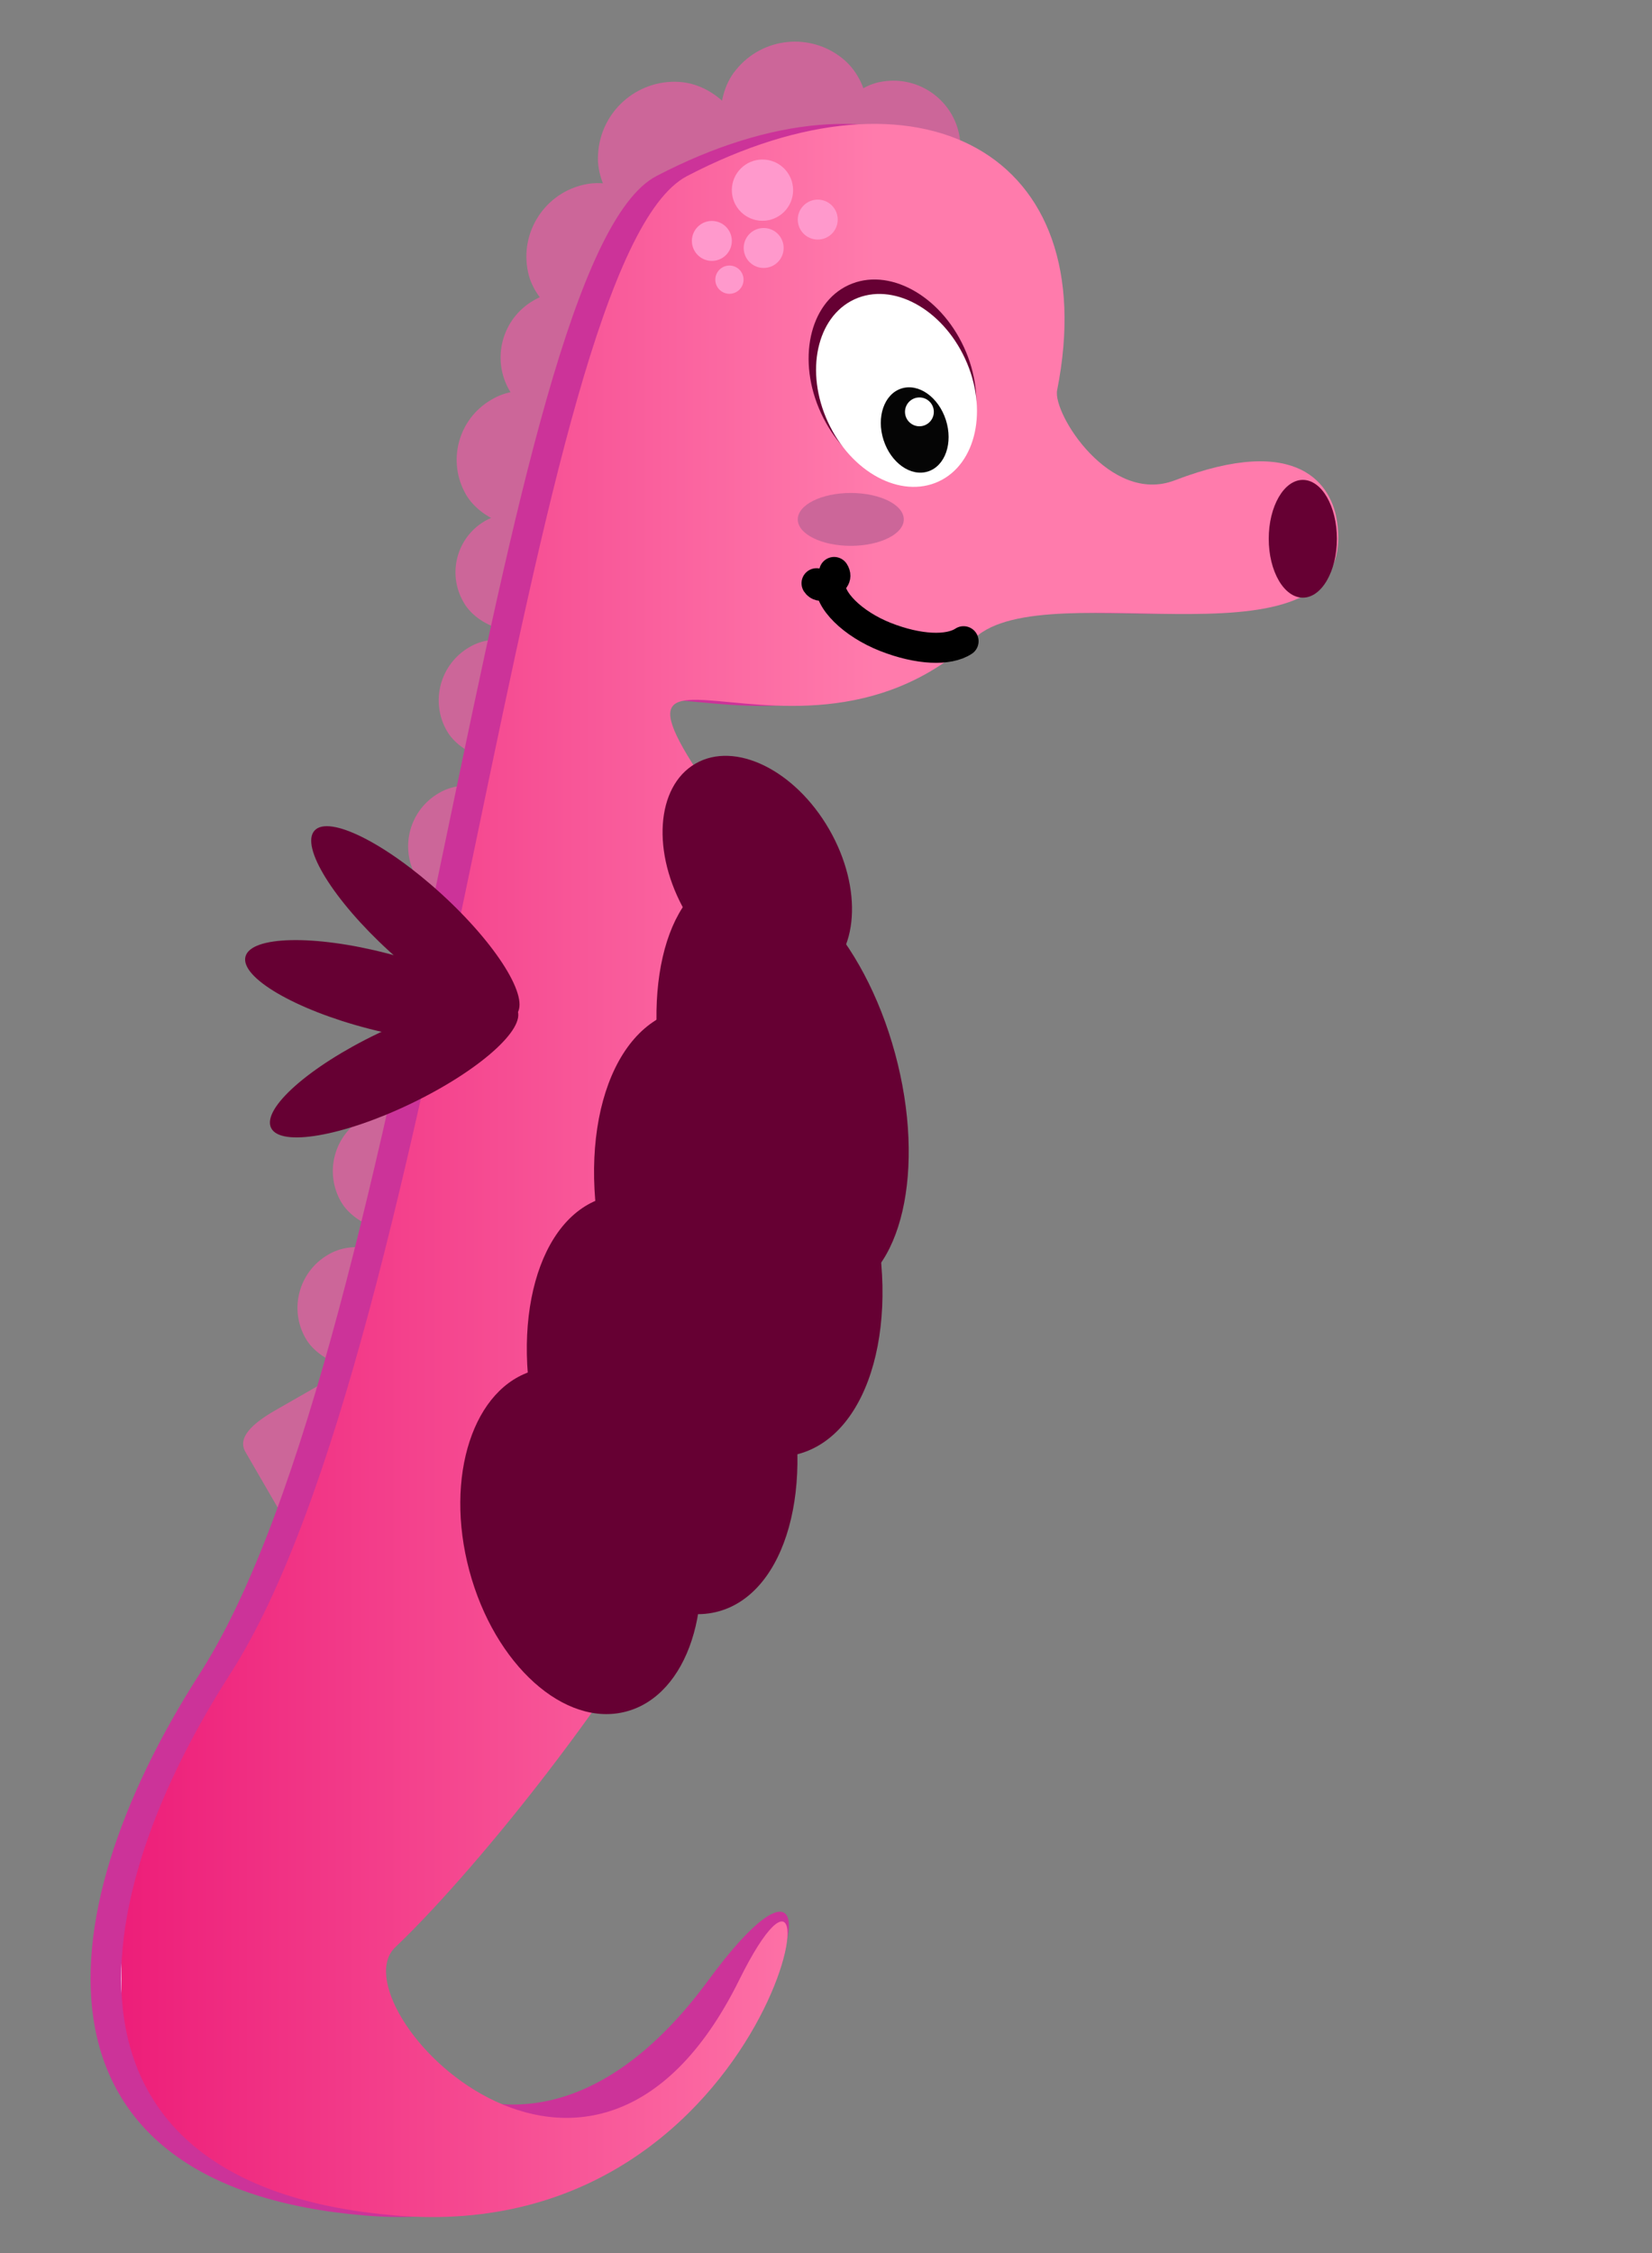 <svg id="Layer_1" data-name="Layer 1" xmlns="http://www.w3.org/2000/svg" xmlns:xlink="http://www.w3.org/1999/xlink" width="110" height="150" viewBox="0 0 110 150"><rect x="0" y="0" width="110" height="150" fill="#808080" stroke="none"/><defs><style>.cls-1{fill:#c69;}.cls-2,.cls-9{fill:none;}.cls-3{fill:#c39;}.cls-4{fill:url(#linear-gradient);}.cls-5{fill:#603;}.cls-6{fill:#fff;}.cls-7{fill:#050505;}.cls-8{fill:#f9c;}.cls-9{stroke:#000;stroke-linecap:round;stroke-linejoin:round;stroke-width:2px;}</style><linearGradient id="linear-gradient" x1="8.07" y1="77.93" x2="89.09" y2="77.93" gradientUnits="userSpaceOnUse"><stop offset="0" stop-color="#fff"/><stop offset="0" stop-color="#ed1e79"/><stop offset="0.62" stop-color="#ff7bac"/></linearGradient></defs><title>seahorse</title><rect class="cls-1" x="27.17" y="52.24" width="8.23" height="8.17" rx="4.09" ry="4.09" transform="translate(-23.97 23.19) rotate(-30)"/><rect class="cls-1" x="22.16" y="73.87" width="8.23" height="8.17" rx="4.09" ry="4.09" transform="translate(-35.46 23.58) rotate(-30)"/><rect class="cls-1" x="19.8" y="82.97" width="8.23" height="8.17" rx="4.09" ry="4.09" transform="translate(-40.32 23.62) rotate(-30)"/><path class="cls-1" d="M25.65,99.11l-4.71,2.72a1.4,1.4,0,0,1-1.9-.51l-2.7-4.66c-.38-.67-.15-1.52,1.93-2.73L23,91.22c-.75.43.1.66.49,1.32l2.69,4.66A1.4,1.4,0,0,1,25.65,99.11Z"/><rect class="cls-1" x="39.81" y="5.44" width="10.19" height="10.3" rx="5.1" ry="5.1" transform="translate(0.7 -2.61) rotate(3.36)"/><rect class="cls-1" x="47.86" y="2.76" width="10.08" height="10.18" rx="5.04" ry="5.04" transform="translate(16.73 -31.54) rotate(39)"/><rect class="cls-1" x="54.97" y="5.33" width="8.94" height="9.03" rx="4.47" ry="4.47" transform="translate(59.71 -50.4) rotate(80.85)"/><rect class="cls-2" x="4.75" y="2.4" width="100.5" height="134.68"/><rect class="cls-1" x="29.21" y="42.52" width="8.23" height="8.17" rx="4.09" ry="4.09" transform="translate(-18.84 22.91) rotate(-30)"/><rect class="cls-1" x="30.23" y="34.01" width="7.87" height="7.95" rx="3.94" ry="3.94" transform="matrix(0.87, -0.5, 0.5, 0.87, -14.42, 22.17)"/><rect class="cls-1" x="30.4" y="25.96" width="9.35" height="9.25" rx="4.62" ry="4.62" transform="translate(-10.59 21.64) rotate(-30)"/><rect class="cls-1" x="33.33" y="19.39" width="8.86" height="8.76" rx="4.38" ry="4.38" transform="translate(-6.83 22.07) rotate(-30)"/><rect class="cls-1" x="35.06" y="12.17" width="9.82" height="9.87" rx="4.91" ry="4.91" transform="translate(-2.68 8.65) rotate(-11.95)"/><path class="cls-3" d="M13.29,111.44c-10.69,16.67-11.55,34.17,11,36.06,25.92,2.17,35.12-32.3,22.89-15.68-13.21,18-27,1.66-22.89-2.19,8.78-8.31,42.15-49,25.4-71-17.09-22.42.42-4.22,13.17-16.15C67.7,37.91,88.4,45.28,87,34.77c-.33-2.48-6-.81-10.81-2C71.68,31.59,68,27.5,68.33,26,71.51,10.1,59.15,3.67,43.71,11.72,32.89,17.37,27.55,89.21,13.29,111.44Z"/><path class="cls-4" d="M15.33,111.44c-10.69,16.67-11.55,34.17,11,36.06,25.92,2.17,30.26-30.57,22.89-15.68-9.89,20-27,1.66-22.89-2.19,8.78-8.31,42.15-49,25.4-71-17.09-22.42.42-4.22,13.17-16.15,4.86-4.54,25.55,2.83,24.14-7.68-.33-2.49-2.53-6-10.82-2.82-4.31,1.65-8.14-4.45-7.83-6C73.54,10.1,61.19,3.67,45.75,11.72,34.93,17.37,29.59,89.21,15.33,111.44Z"/><ellipse class="cls-5" cx="52.1" cy="72.17" rx="7.76" ry="14.5" transform="translate(-17.08 16.17) rotate(-15.19)"/><ellipse class="cls-5" cx="49.15" cy="82.04" rx="9.04" ry="15.3" transform="translate(-19.77 15.74) rotate(-15.19)"/><ellipse class="cls-5" cx="44.08" cy="93.5" rx="8.49" ry="14.29" transform="translate(-22.95 14.81) rotate(-15.19)"/><ellipse class="cls-5" cx="38.67" cy="102.01" rx="7.64" ry="11.71" transform="matrix(0.97, -0.26, 0.26, 0.97, -25.37, 13.69)"/><ellipse class="cls-5" cx="27.65" cy="61.43" rx="2.58" ry="9.09" transform="translate(-36.35 40.42) rotate(-47.6)"/><ellipse class="cls-5" cx="25.14" cy="65.97" rx="2.58" ry="9.09" transform="translate(-45.03 73.71) rotate(-75.43)"/><ellipse class="cls-5" cx="26.24" cy="71.15" rx="9.09" ry="2.58" transform="translate(-28.23 18.39) rotate(-25.67)"/><ellipse class="cls-5" cx="59.43" cy="25.31" rx="5.24" ry="6.97" transform="translate(-5.14 27.26) rotate(-24.8)"/><ellipse class="cls-6" cx="59.7" cy="25.99" rx="5.03" ry="6.68" transform="translate(-5.4 27.44) rotate(-24.8)"/><ellipse class="cls-7" cx="60.91" cy="28.62" rx="2.18" ry="2.9" transform="translate(-5.84 20.02) rotate(-17.82)"/><circle class="cls-6" cx="61.22" cy="27.42" r="0.96"/><circle class="cls-8" cx="50.77" cy="12.66" r="2.04"/><circle class="cls-8" cx="47.4" cy="16.04" r="1.33"/><circle class="cls-8" cx="50.85" cy="16.51" r="1.33"/><circle class="cls-8" cx="54.45" cy="14.62" r="1.33"/><circle class="cls-8" cx="48.57" cy="18.62" r="0.94"/><ellipse class="cls-5" cx="86.75" cy="35.87" rx="2.27" ry="3.92"/><ellipse class="cls-5" cx="50.42" cy="57.96" rx="5.52" ry="8.23" transform="translate(-22.22 32.98) rotate(-30)"/><ellipse class="cls-1" cx="56.65" cy="34.58" rx="3.53" ry="1.76"/><path class="cls-9" d="M64.16,42.69c-1,.66-3,.58-5.19-.28s-3.85-2.49-3.67-3.65"/><path class="cls-9" d="M55.54,38.08c.25.39-.11.58-.26.68s-.66.45-.91.07"/></svg>
